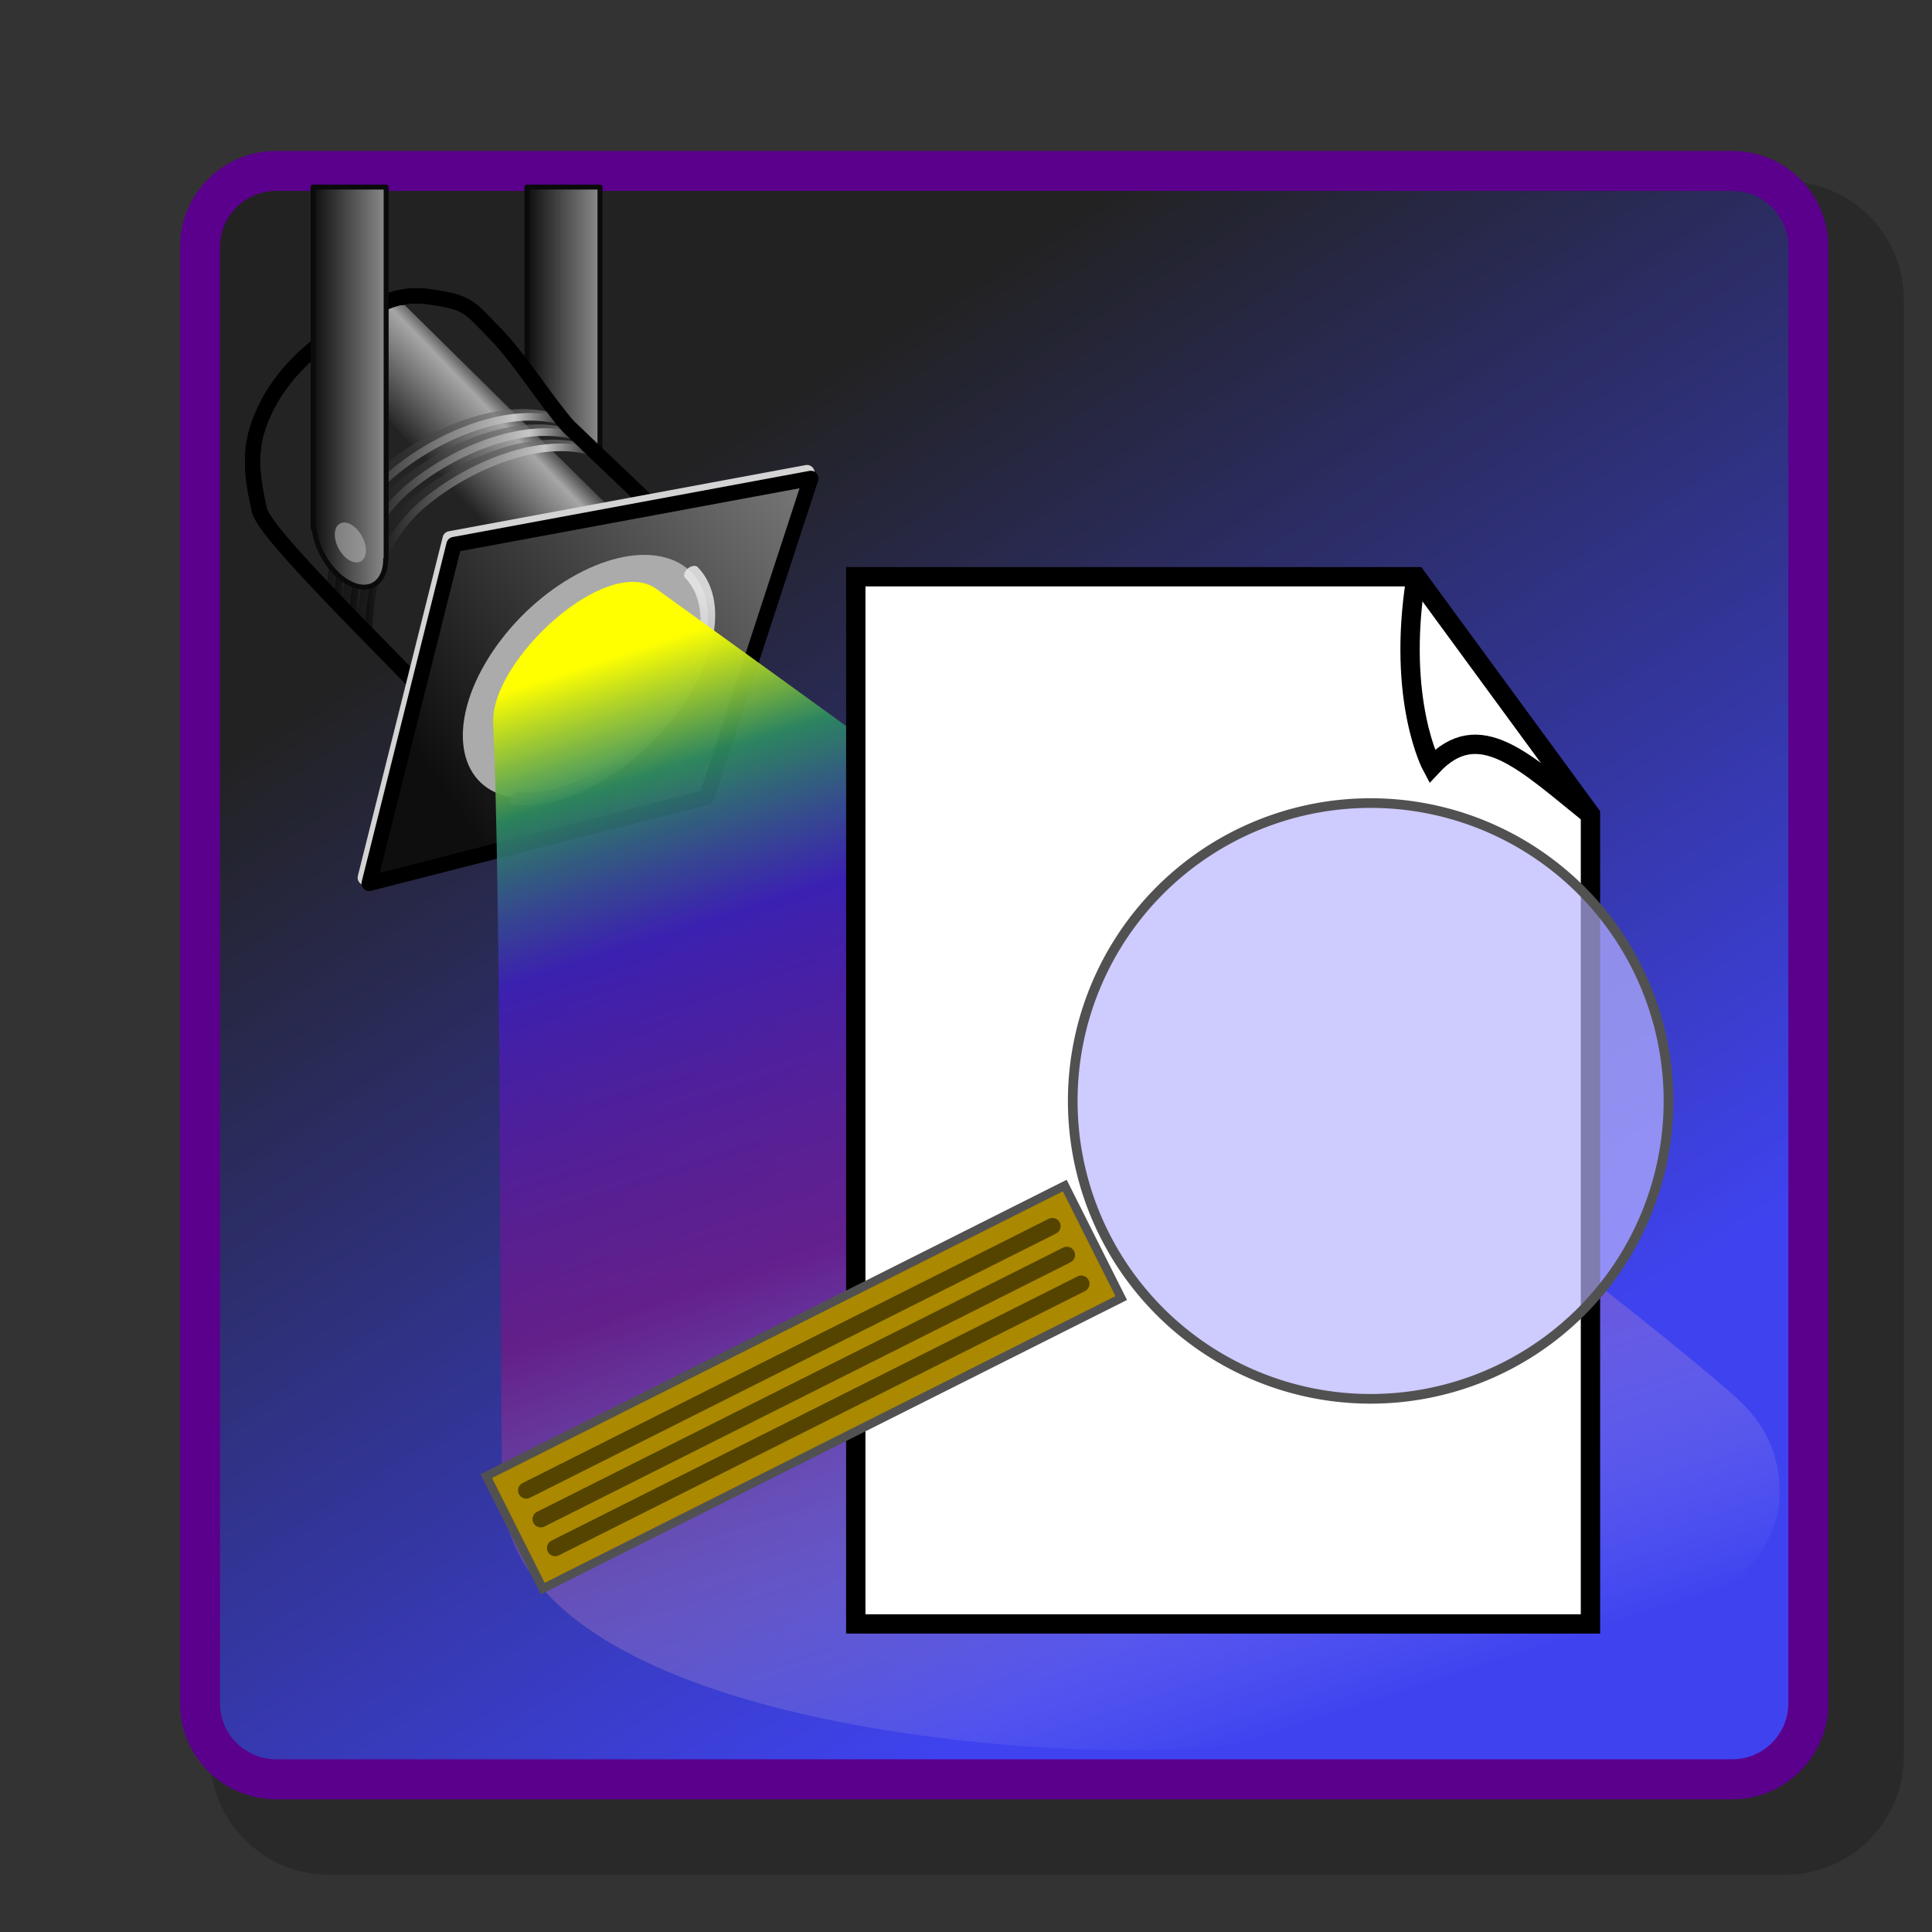 <?xml version="1.0" encoding="UTF-8" standalone="no"?>
<!-- Created with Sodipodi ("http://www.sodipodi.com/") -->

<svg
   xmlns:ns="&amp;ns_vars;"
   xmlns:i="&amp;ns_ai;"
   xmlns:dc="http://purl.org/dc/elements/1.1/"
   xmlns:cc="http://creativecommons.org/ns#"
   xmlns:rdf="http://www.w3.org/1999/02/22-rdf-syntax-ns#"
   xmlns:svg="http://www.w3.org/2000/svg"
   xmlns="http://www.w3.org/2000/svg"
   xmlns:xlink="http://www.w3.org/1999/xlink"
   xmlns:sodipodi="http://sodipodi.sourceforge.net/DTD/sodipodi-0.dtd"
   xmlns:inkscape="http://www.inkscape.org/namespaces/inkscape"
   i:viewOrigin="178 523.9995"
   i:rulerOrigin="-178 -268"
   i:pageBounds="178 524 434 268"
   width="48pt"
   height="48pt"
   viewBox="0 0 256 256"
   style="overflow:visible;enable-background:new 0 0 256 256"
   xml:space="preserve"
   id="svg153"
   sodipodi:version="0.32"
   sodipodi:docname="texstudio_preview.svg"
   inkscape:version="0.48.2 r9819"
   inkscape:export-filename="C:\Users\Tim\Desktop\txsopticon\texstudio_quickbuild.png"
   inkscape:export-xdpi="144"
   inkscape:export-ydpi="144"
   inkscape:output_extension="org.inkscape.output.svg.inkscape"
   version="1.1">
  <rect x="0" y="0" width="256" height="256" fill="#333333" stroke="none"/>
  <defs
   id="defs227"><linearGradient
   id="linearGradient8169"><stop
     id="stop8171"
     offset="0"
     style="stop-color:#ffff00;stop-opacity:1;" /><stop
     style="stop-color:#2d8e61;stop-opacity:0.906;"
     offset="0.1"
     id="stop8179" /><stop
     style="stop-color:#3f1ec2;stop-opacity:0.816;"
     offset="0.229"
     id="stop8177" /><stop
     style="stop-color:#7f1486;stop-opacity:0.636;"
     offset="0.511"
     id="stop8175" /><stop
     id="stop8173"
     offset="1"
     style="stop-color:#ffffff;stop-opacity:0;" /></linearGradient><inkscape:perspective
   sodipodi:type="inkscape:persp3d"
   inkscape:vp_x="0 : 30 : 1"
   inkscape:vp_y="0 : 1000 : 0"
   inkscape:vp_z="60 : 30 : 1"
   inkscape:persp3d-origin="30 : 20 : 1"
   id="perspective2598" /><linearGradient
   id="linearGradient108">
      <stop
   offset="0"
   style="stop-color:#fbddb2;stop-opacity:0.992;"
   id="stop110" />

      <stop
   offset="1"
   style="stop-color:#efa81a;stop-opacity:0.953;"
   id="stop109" />

    </linearGradient>
<radialGradient
   xlink:href="#linearGradient108"
   id="radialGradient215"
   cx="95"
   cy="97"
   fx="95"
   fy="97"
   r="61.756"
   gradientUnits="userSpaceOnUse"
   gradientTransform="matrix(0.799,0,0,0.701,108.158,118.056)" />

    
    <linearGradient
   id="XMLID_1_"
   gradientUnits="userSpaceOnUse"
   x1="133.06"
   y1="256.435"
   x2="133.06"
   y2="14.693">
      <stop
   offset="0"
   style="stop-color:#6A5B97"
   id="stop158" />

      <stop
   offset="1"
   style="stop-color:#6D7BB0"
   id="stop159" />

    </linearGradient>

    
    <linearGradient
   id="XMLID_2_"
   gradientUnits="userSpaceOnUse"
   x1="87.756"
   y1="62.499"
   x2="175.869"
   y2="199.656">
      <stop
   offset="0"
   style="stop-color:#222222;stop-opacity:1"
   id="stop165" />

      <stop
   offset="1"
   style="stop-color:#3f43ef;stop-opacity:1"
   id="stop166" />

    </linearGradient>

    
    
    
    
    <linearGradient
   id="XMLID_3_"
   gradientUnits="userSpaceOnUse"
   x1="74.648"
   y1="97.033"
   x2="114.861"
   y2="132.606"
   gradientTransform="matrix(0.981 0.195 -0.195 0.981 23.224 -16.067)">
      <stop
   offset="0"
   style="stop-color:#BD8C00"
   id="stop175" />

      <stop
   offset="1"
   style="stop-color:#7D5B00"
   id="stop176" />

    </linearGradient>

    
    <linearGradient
   id="XMLID_4_"
   gradientUnits="userSpaceOnUse"
   x1="116.079"
   y1="108.057"
   x2="176.887"
   y2="187.986">
      <stop
   offset="0"
   style="stop-color:#BD8C00"
   id="stop182" />

      <stop
   offset="1"
   style="stop-color:#7D5B00"
   id="stop183" />

    </linearGradient>

    
    <linearGradient
   id="XMLID_5_"
   gradientUnits="userSpaceOnUse"
   x1="188.919"
   y1="125.903"
   x2="115.603"
   y2="125.228">
      <stop
   offset="0"
   style="stop-color:#BD8C00"
   id="stop189" />

      <stop
   offset="1"
   style="stop-color:#D9B200"
   id="stop190" />

    </linearGradient>

    
    
    
    <radialGradient
   id="XMLID_6_"
   cx="77.774"
   cy="128.536"
   r="39.201"
   fx="77.774"
   fy="128.536"
   gradientUnits="userSpaceOnUse">
      <stop
   offset="0"
   style="stop-color:#FFFFFF"
   id="stop198" />

      <stop
   offset="1"
   style="stop-color:#D4E1EE"
   id="stop199" />

    </radialGradient>

    
    
    
    <radialGradient
   id="XMLID_7_"
   cx="115.441"
   cy="131.409"
   r="43.594"
   fx="115.441"
   fy="131.409"
   gradientUnits="userSpaceOnUse">
      <stop
   offset="0"
   style="stop-color:#FFFFFF"
   id="stop207" />

      <stop
   offset="1"
   style="stop-color:#D4E1EE"
   id="stop208" />

    </radialGradient>

    
    
    <radialGradient
   id="XMLID_8_"
   cx="10.663"
   cy="99.891"
   r="45.845"
   fx="10.663"
   fy="99.891"
   gradientUnits="userSpaceOnUse">
      <stop
   offset="0"
   style="stop-color:#44aad9;stop-opacity:0.994;"
   id="stop215" />

      <stop
   offset="1"
   style="stop-color:#000000"
   id="stop216" />

    </radialGradient>

    
    
    
    
  <radialGradient
   inkscape:collect="always"
   xlink:href="#XMLID_8_"
   id="radialGradient4830"
   cx="43.479"
   cy="43.266"
   fx="43.479"
   fy="43.266"
   r="8.626"
   gradientTransform="matrix(1,0,0,1.148,0,-6.41)"
   gradientUnits="userSpaceOnUse" /><radialGradient
   inkscape:collect="always"
   xlink:href="#XMLID_8_"
   id="radialGradient4864"
   cx="185.498"
   cy="184.575"
   fx="185.498"
   fy="184.575"
   r="37.042"
   gradientTransform="matrix(1,0,0,1.147,0,-27.198)"
   gradientUnits="userSpaceOnUse" /><linearGradient
   inkscape:collect="always"
   xlink:href="#linearGradient3091"
   id="linearGradient4193"
   gradientUnits="userSpaceOnUse"
   gradientTransform="translate(28,0)"
   x1="110.094"
   y1="177.319"
   x2="119.656"
   y2="177.319" /><linearGradient
   id="linearGradient3091"><stop
     style="stop-color:#0e0e0e;stop-opacity:1;"
     offset="0"
     id="stop3093" /><stop
     style="stop-color:#8b8b8b;stop-opacity:1;"
     offset="1"
     id="stop3095" /></linearGradient><linearGradient
   inkscape:collect="always"
   xlink:href="#linearGradient3118"
   id="linearGradient4195"
   gradientUnits="userSpaceOnUse"
   gradientTransform="matrix(1.119,-0.072,0.073,1.107,-30.035,-9.505)"
   x1="127.284"
   y1="188.953"
   x2="138.133"
   y2="179.862" /><linearGradient
   id="linearGradient3118"><stop
     id="stop3120"
     offset="0"
     style="stop-color:#0e0e0e;stop-opacity:1;" /><stop
     style="stop-color:#c7c7c7;stop-opacity:1;"
     offset="0.765"
     id="stop3124" /><stop
     id="stop3122"
     offset="1"
     style="stop-color:#151515;stop-opacity:1;" /></linearGradient><linearGradient
   inkscape:collect="always"
   xlink:href="#linearGradient3091"
   id="linearGradient4197"
   gradientUnits="userSpaceOnUse"
   x1="113.9"
   y1="194.568"
   x2="144.632"
   y2="194.568" /><linearGradient
   id="linearGradient7890"><stop
     style="stop-color:#0e0e0e;stop-opacity:1;"
     offset="0"
     id="stop7892" /><stop
     style="stop-color:#8b8b8b;stop-opacity:1;"
     offset="1"
     id="stop7894" /></linearGradient><linearGradient
   inkscape:collect="always"
   xlink:href="#linearGradient3118"
   id="linearGradient4199"
   gradientUnits="userSpaceOnUse"
   gradientTransform="translate(1.01,0.505)"
   x1="113.9"
   y1="194.568"
   x2="144.632"
   y2="194.568" /><linearGradient
   id="linearGradient7897"><stop
     id="stop7899"
     offset="0"
     style="stop-color:#0e0e0e;stop-opacity:1;" /><stop
     style="stop-color:#c7c7c7;stop-opacity:1;"
     offset="0.765"
     id="stop7901" /><stop
     id="stop7903"
     offset="1"
     style="stop-color:#151515;stop-opacity:1;" /></linearGradient><linearGradient
   inkscape:collect="always"
   xlink:href="#linearGradient3091"
   id="linearGradient4201"
   gradientUnits="userSpaceOnUse"
   gradientTransform="translate(2,2)"
   x1="113.9"
   y1="194.568"
   x2="144.632"
   y2="194.568" /><linearGradient
   id="linearGradient7906"><stop
     style="stop-color:#0e0e0e;stop-opacity:1;"
     offset="0"
     id="stop7908" /><stop
     style="stop-color:#8b8b8b;stop-opacity:1;"
     offset="1"
     id="stop7910" /></linearGradient><linearGradient
   inkscape:collect="always"
   xlink:href="#linearGradient3118"
   id="linearGradient4203"
   gradientUnits="userSpaceOnUse"
   gradientTransform="translate(3.01,2.505)"
   x1="113.9"
   y1="194.568"
   x2="144.632"
   y2="194.568" /><linearGradient
   id="linearGradient7913"><stop
     id="stop7915"
     offset="0"
     style="stop-color:#0e0e0e;stop-opacity:1;" /><stop
     style="stop-color:#c7c7c7;stop-opacity:1;"
     offset="0.765"
     id="stop7917" /><stop
     id="stop7919"
     offset="1"
     style="stop-color:#151515;stop-opacity:1;" /></linearGradient><linearGradient
   inkscape:collect="always"
   xlink:href="#linearGradient3091"
   id="linearGradient4205"
   gradientUnits="userSpaceOnUse"
   gradientTransform="translate(-2,-2)"
   x1="113.9"
   y1="194.568"
   x2="144.632"
   y2="194.568" /><linearGradient
   id="linearGradient7922"><stop
     style="stop-color:#0e0e0e;stop-opacity:1;"
     offset="0"
     id="stop7924" /><stop
     style="stop-color:#8b8b8b;stop-opacity:1;"
     offset="1"
     id="stop7926" /></linearGradient><linearGradient
   inkscape:collect="always"
   xlink:href="#linearGradient3118"
   id="linearGradient4207"
   gradientUnits="userSpaceOnUse"
   gradientTransform="translate(-0.99,-1.495)"
   x1="113.9"
   y1="194.568"
   x2="144.632"
   y2="194.568" /><linearGradient
   id="linearGradient7929"><stop
     id="stop7931"
     offset="0"
     style="stop-color:#0e0e0e;stop-opacity:1;" /><stop
     style="stop-color:#c7c7c7;stop-opacity:1;"
     offset="0.765"
     id="stop7933" /><stop
     id="stop7935"
     offset="1"
     style="stop-color:#151515;stop-opacity:1;" /></linearGradient><linearGradient
   inkscape:collect="always"
   xlink:href="#linearGradient3091"
   id="linearGradient4209"
   gradientUnits="userSpaceOnUse"
   gradientTransform="matrix(1,0,0,1.04,44.447,0.41)"
   x1="82.333"
   y1="220.33"
   x2="141.164"
   y2="177.904" /><linearGradient
   id="linearGradient7938"><stop
     style="stop-color:#0e0e0e;stop-opacity:1;"
     offset="0"
     id="stop7940" /><stop
     style="stop-color:#8b8b8b;stop-opacity:1;"
     offset="1"
     id="stop7942" /></linearGradient><linearGradient
   inkscape:collect="always"
   xlink:href="#linearGradient3091"
   id="linearGradient4211"
   gradientUnits="userSpaceOnUse"
   gradientTransform="matrix(1,0,0,1.04,44.952,1.168)"
   x1="82.333"
   y1="220.33"
   x2="141.164"
   y2="177.904" /><linearGradient
   id="linearGradient7945"><stop
     style="stop-color:#0e0e0e;stop-opacity:1;"
     offset="0"
     id="stop7947" /><stop
     style="stop-color:#8b8b8b;stop-opacity:1;"
     offset="1"
     id="stop7949" /></linearGradient><linearGradient
   inkscape:collect="always"
   xlink:href="#linearGradient3091"
   id="linearGradient4213"
   gradientUnits="userSpaceOnUse"
   x1="110.094"
   y1="177.319"
   x2="119.656"
   y2="177.319" /><linearGradient
   id="linearGradient7952"><stop
     style="stop-color:#0e0e0e;stop-opacity:1;"
     offset="0"
     id="stop7954" /><stop
     style="stop-color:#8b8b8b;stop-opacity:1;"
     offset="1"
     id="stop7956" /></linearGradient><linearGradient
   inkscape:collect="always"
   xlink:href="#linearGradient3275"
   id="linearGradient4215"
   gradientUnits="userSpaceOnUse"
   x1="86.812"
   y1="206.024"
   x2="113.309"
   y2="213.153" /><linearGradient
   id="linearGradient3275"><stop
     id="stop3277"
     offset="0"
     style="stop-color:#525252;stop-opacity:1;" /><stop
     id="stop3279"
     offset="1"
     style="stop-color:#e8e8e8;stop-opacity:1;" /></linearGradient><linearGradient
   y2="213.153"
   x2="113.309"
   y1="206.024"
   x1="86.812"
   gradientUnits="userSpaceOnUse"
   id="linearGradient7980"
   xlink:href="#linearGradient3275"
   inkscape:collect="always" /><linearGradient
   inkscape:collect="always"
   xlink:href="#linearGradient5098"
   id="linearGradient5104"
   x1="316.076"
   y1="50.167"
   x2="622.846"
   y2="569.539"
   gradientUnits="userSpaceOnUse"
   gradientTransform="matrix(1.196,0,0,0.381,-200.577,126.985)" /><linearGradient
   id="linearGradient5098"><stop
     style="stop-color:#ff000d;stop-opacity:0.546;"
     offset="0"
     id="stop5100" /><stop
     style="stop-color:#ff000d;stop-opacity:0;"
     offset="1"
     id="stop5102" /></linearGradient><linearGradient
   y2="828.208"
   x2="761.521"
   y1="50.167"
   x1="316.076"
   gradientTransform="matrix(0.292,0,0,0.166,-12.74,79.18)"
   gradientUnits="userSpaceOnUse"
   id="linearGradient8144"
   xlink:href="#linearGradient8169"
   inkscape:collect="always" /><g
   id="g10030"><symbol
     id="glyph0-0"
     overflow="visible"><path
       id="path10033"
       d="M 1.859 -2.297 C 2.156 -2.297 2.891 -2.328 3.391 -2.531 C 4.094 -2.828 4.141 -3.422 4.141 -3.562 C 4.141 -4 3.766 -4.406 3.078 -4.406 C 1.969 -4.406 0.453 -3.438 0.453 -1.688 C 0.453 -0.672 1.047 0.109 2.031 0.109 C 3.453 0.109 4.281 -0.953 4.281 -1.062 C 4.281 -1.125 4.234 -1.203 4.172 -1.203 C 4.109 -1.203 4.094 -1.172 4.031 -1.094 C 3.25 -0.109 2.156 -0.109 2.047 -0.109 C 1.266 -0.109 1.172 -0.953 1.172 -1.266 C 1.172 -1.391 1.188 -1.688 1.328 -2.297 Z M 1.391 -2.516 C 1.781 -4.031 2.812 -4.188 3.078 -4.188 C 3.531 -4.188 3.812 -3.891 3.812 -3.562 C 3.812 -2.516 2.219 -2.516 1.797 -2.516 Z M 1.391 -2.516 "
       style="stroke:none;" /></symbol><symbol
     id="glyph1-0"
     overflow="visible"><path
       id="path10036"
       d="M 2.266 -4.359 C 2.266 -4.469 2.172 -4.625 1.984 -4.625 C 1.797 -4.625 1.594 -4.438 1.594 -4.234 C 1.594 -4.125 1.672 -3.969 1.875 -3.969 C 2.062 -3.969 2.266 -4.172 2.266 -4.359 Z M 0.844 -0.812 C 0.812 -0.719 0.781 -0.641 0.781 -0.516 C 0.781 -0.188 1.047 0.062 1.438 0.062 C 2.125 0.062 2.438 -0.891 2.438 -1 C 2.438 -1.094 2.344 -1.094 2.328 -1.094 C 2.234 -1.094 2.219 -1.047 2.188 -0.969 C 2.031 -0.406 1.734 -0.125 1.453 -0.125 C 1.312 -0.125 1.281 -0.219 1.281 -0.375 C 1.281 -0.531 1.328 -0.656 1.391 -0.812 C 1.469 -1 1.547 -1.188 1.609 -1.375 C 1.672 -1.547 1.938 -2.172 1.953 -2.266 C 1.984 -2.328 2 -2.406 2 -2.484 C 2 -2.812 1.719 -3.078 1.344 -3.078 C 0.641 -3.078 0.328 -2.125 0.328 -2 C 0.328 -1.922 0.422 -1.922 0.453 -1.922 C 0.547 -1.922 0.547 -1.953 0.578 -2.031 C 0.75 -2.625 1.062 -2.875 1.312 -2.875 C 1.422 -2.875 1.484 -2.828 1.484 -2.641 C 1.484 -2.469 1.453 -2.375 1.281 -1.938 Z M 0.844 -0.812 "
       style="stroke:none;" /></symbol><symbol
     id="glyph1-1"
     overflow="visible"><path
       id="path10039"
       d="M 2.172 -2.531 L 3 -2.531 C 2.891 -2.109 2.734 -1.484 2.734 -0.922 C 2.734 -0.641 2.781 -0.453 2.812 -0.312 C 2.922 0.047 3.016 0.062 3.125 0.062 C 3.297 0.062 3.453 -0.078 3.453 -0.25 C 3.453 -0.297 3.438 -0.328 3.406 -0.391 C 3.266 -0.656 3.141 -1.047 3.141 -1.625 C 3.141 -1.75 3.141 -2.031 3.234 -2.531 L 4.109 -2.531 C 4.234 -2.531 4.297 -2.531 4.375 -2.578 C 4.469 -2.656 4.484 -2.766 4.484 -2.797 C 4.484 -3 4.312 -3 4.188 -3 L 1.562 -3 C 1.281 -3 1.078 -2.938 0.766 -2.641 C 0.578 -2.484 0.312 -2.109 0.312 -2.047 C 0.312 -1.969 0.406 -1.969 0.438 -1.969 C 0.516 -1.969 0.516 -1.984 0.562 -2.047 C 0.906 -2.531 1.344 -2.531 1.5 -2.531 L 1.922 -2.531 C 1.703 -1.766 1.328 -0.938 1.125 -0.516 C 1.078 -0.438 1.016 -0.281 0.984 -0.266 C 0.984 -0.234 0.969 -0.203 0.969 -0.156 C 0.969 -0.047 1.047 0.062 1.219 0.062 C 1.484 0.062 1.562 -0.25 1.734 -0.875 Z M 2.172 -2.531 "
       style="stroke:none;" /></symbol><symbol
     id="glyph2-0"
     overflow="visible"><path
       id="path10042"
       d="M 4.078 -2.297 L 6.859 -2.297 C 7 -2.297 7.188 -2.297 7.188 -2.5 C 7.188 -2.688 7 -2.688 6.859 -2.688 L 4.078 -2.688 L 4.078 -5.484 C 4.078 -5.625 4.078 -5.812 3.875 -5.812 C 3.672 -5.812 3.672 -5.625 3.672 -5.484 L 3.672 -2.688 L 0.891 -2.688 C 0.75 -2.688 0.562 -2.688 0.562 -2.5 C 0.562 -2.297 0.75 -2.297 0.891 -2.297 L 3.672 -2.297 L 3.672 0.5 C 3.672 0.641 3.672 0.828 3.875 0.828 C 4.078 0.828 4.078 0.641 4.078 0.5 Z M 4.078 -2.297 "
       style="stroke:none;" /></symbol><symbol
     id="glyph2-1"
     overflow="visible"><path
       id="path10045"
       d="M 2.938 -6.375 C 2.938 -6.625 2.938 -6.641 2.703 -6.641 C 2.078 -6 1.203 -6 0.891 -6 L 0.891 -5.688 C 1.094 -5.688 1.672 -5.688 2.188 -5.953 L 2.188 -0.781 C 2.188 -0.422 2.156 -0.312 1.266 -0.312 L 0.953 -0.312 L 0.953 0 C 1.297 -0.031 2.156 -0.031 2.562 -0.031 C 2.953 -0.031 3.828 -0.031 4.172 0 L 4.172 -0.312 L 3.859 -0.312 C 2.953 -0.312 2.938 -0.422 2.938 -0.781 Z M 2.938 -6.375 "
       style="stroke:none;" /></symbol><symbol
     id="glyph2-2"
     overflow="visible"><path
       id="path10048"
       d="M 6.844 -3.266 C 7 -3.266 7.188 -3.266 7.188 -3.453 C 7.188 -3.656 7 -3.656 6.859 -3.656 L 0.891 -3.656 C 0.75 -3.656 0.562 -3.656 0.562 -3.453 C 0.562 -3.266 0.75 -3.266 0.891 -3.266 Z M 6.859 -1.328 C 7 -1.328 7.188 -1.328 7.188 -1.531 C 7.188 -1.719 7 -1.719 6.844 -1.719 L 0.891 -1.719 C 0.75 -1.719 0.562 -1.719 0.562 -1.531 C 0.562 -1.328 0.75 -1.328 0.891 -1.328 Z M 6.859 -1.328 "
       style="stroke:none;" /></symbol><symbol
     id="glyph2-3"
     overflow="visible"><path
       id="path10051"
       d="M 4.578 -3.188 C 4.578 -3.984 4.531 -4.781 4.188 -5.516 C 3.734 -6.484 2.906 -6.641 2.5 -6.641 C 1.891 -6.641 1.172 -6.375 0.75 -5.453 C 0.438 -4.766 0.391 -3.984 0.391 -3.188 C 0.391 -2.438 0.422 -1.547 0.844 -0.781 C 1.266 0.016 2 0.219 2.484 0.219 C 3.016 0.219 3.781 0.016 4.219 -0.938 C 4.531 -1.625 4.578 -2.406 4.578 -3.188 Z M 2.484 0 C 2.094 0 1.5 -0.25 1.328 -1.203 C 1.219 -1.797 1.219 -2.719 1.219 -3.312 C 1.219 -3.953 1.219 -4.609 1.297 -5.141 C 1.484 -6.328 2.234 -6.422 2.484 -6.422 C 2.812 -6.422 3.469 -6.234 3.656 -5.25 C 3.766 -4.688 3.766 -3.938 3.766 -3.312 C 3.766 -2.562 3.766 -1.891 3.656 -1.25 C 3.5 -0.297 2.938 0 2.484 0 Z M 2.484 0 "
       style="stroke:none;" /></symbol></g><g
   id="g10277"><symbol
     id="glyph0-0-1"
     overflow="visible"><path
       id="path10280"
       d="M 2.828 -6.234 C 2.828 -6.438 2.688 -6.594 2.469 -6.594 C 2.188 -6.594 1.922 -6.328 1.922 -6.062 C 1.922 -5.875 2.062 -5.703 2.297 -5.703 C 2.531 -5.703 2.828 -5.938 2.828 -6.234 Z M 2.078 -2.484 C 2.188 -2.766 2.188 -2.797 2.297 -3.062 C 2.375 -3.266 2.422 -3.406 2.422 -3.594 C 2.422 -4.031 2.109 -4.406 1.609 -4.406 C 0.672 -4.406 0.297 -2.953 0.297 -2.875 C 0.297 -2.766 0.391 -2.766 0.406 -2.766 C 0.516 -2.766 0.516 -2.797 0.562 -2.953 C 0.844 -3.891 1.234 -4.188 1.578 -4.188 C 1.656 -4.188 1.828 -4.188 1.828 -3.875 C 1.828 -3.656 1.75 -3.453 1.719 -3.344 C 1.641 -3.094 1.188 -1.938 1.031 -1.5 C 0.922 -1.25 0.797 -0.922 0.797 -0.703 C 0.797 -0.234 1.141 0.109 1.609 0.109 C 2.547 0.109 2.922 -1.328 2.922 -1.422 C 2.922 -1.531 2.828 -1.531 2.797 -1.531 C 2.703 -1.531 2.703 -1.5 2.656 -1.344 C 2.469 -0.719 2.141 -0.109 1.641 -0.109 C 1.469 -0.109 1.391 -0.203 1.391 -0.438 C 1.391 -0.688 1.453 -0.828 1.688 -1.438 Z M 2.078 -2.484 "
       style="stroke:none;" /></symbol><symbol
     id="glyph1-0-3"
     overflow="visible"><path
       id="path10283"
       d="M 6.844 -3.266 C 7 -3.266 7.188 -3.266 7.188 -3.453 C 7.188 -3.656 7 -3.656 6.859 -3.656 L 0.891 -3.656 C 0.75 -3.656 0.562 -3.656 0.562 -3.453 C 0.562 -3.266 0.75 -3.266 0.891 -3.266 Z M 6.859 -1.328 C 7 -1.328 7.188 -1.328 7.188 -1.531 C 7.188 -1.719 7 -1.719 6.844 -1.719 L 0.891 -1.719 C 0.75 -1.719 0.562 -1.719 0.562 -1.531 C 0.562 -1.328 0.75 -1.328 0.891 -1.328 Z M 6.859 -1.328 "
       style="stroke:none;" /></symbol><symbol
     id="glyph1-1-7"
     overflow="visible"><path
       id="path10286"
       d="M 2.938 -6.375 C 2.938 -6.625 2.938 -6.641 2.703 -6.641 C 2.078 -6 1.203 -6 0.891 -6 L 0.891 -5.688 C 1.094 -5.688 1.672 -5.688 2.188 -5.953 L 2.188 -0.781 C 2.188 -0.422 2.156 -0.312 1.266 -0.312 L 0.953 -0.312 L 0.953 0 C 1.297 -0.031 2.156 -0.031 2.562 -0.031 C 2.953 -0.031 3.828 -0.031 4.172 0 L 4.172 -0.312 L 3.859 -0.312 C 2.953 -0.312 2.938 -0.422 2.938 -0.781 Z M 2.938 -6.375 "
       style="stroke:none;" /></symbol><symbol
     id="glyph2-0-4"
     overflow="visible"><path
       id="path10289"
       d="M 3.875 8.516 L 2.125 4.641 C 2.047 4.484 2 4.484 1.969 4.484 C 1.969 4.484 1.906 4.484 1.797 4.562 L 0.859 5.281 C 0.734 5.391 0.734 5.406 0.734 5.438 C 0.734 5.5 0.75 5.547 0.828 5.547 C 0.891 5.547 1.062 5.406 1.172 5.328 C 1.219 5.281 1.375 5.172 1.484 5.094 L 3.453 9.406 C 3.516 9.562 3.562 9.562 3.656 9.562 C 3.812 9.562 3.844 9.516 3.906 9.375 L 8.438 0 C 8.5 -0.141 8.5 -0.172 8.5 -0.203 C 8.5 -0.297 8.422 -0.406 8.297 -0.406 C 8.219 -0.406 8.156 -0.344 8.078 -0.188 Z M 3.875 8.516 "
       style="stroke:none;" /></symbol><symbol
     id="glyph2-1-9"
     overflow="visible"><path
       id="path10292"
       d="M 6.562 -2.297 C 6.734 -2.297 6.922 -2.297 6.922 -2.5 C 6.922 -2.688 6.734 -2.688 6.562 -2.688 L 1.172 -2.688 C 1 -2.688 0.828 -2.688 0.828 -2.5 C 0.828 -2.297 1 -2.297 1.172 -2.297 Z M 6.562 -2.297 "
       style="stroke:none;" /></symbol></g>
  
  
  
</defs>

  <sodipodi:namedview
   id="base"
   inkscape:zoom="16"
   inkscape:cx="20.379004"
   inkscape:cy="24.961504"
   inkscape:window-width="1724"
   inkscape:window-height="982"
   inkscape:window-x="135"
   inkscape:window-y="587"
   inkscape:current-layer="svg153"
   showgrid="false"
   inkscape:window-maximized="0" />


  <path
   i:knockout="Off"
   style="opacity:0.2;stroke:none;"
   d="M43.575,24c-8.67,0-15.723,7.053-15.723,15.723v192.969    c0,8.67,7.053,15.724,15.723,15.724h192.969c8.67,0,15.724-7.054,15.724-15.724V39.723c0-8.67-7.054-15.723-15.724-15.723H43.575z    "
   id="path156"
   inkscape:export-xdpi="192.00000"
   inkscape:export-ydpi="192.00000"
   inkscape:export-filename="/home/xm1/texmaker128x128.png" />
<path
   i:knockout="Off"
   style="fill:#5a008c;stroke:none;fill-opacity:1"
   d="M242.268,225.692c0,7.026-5.697,12.724-12.724,12.724H36.575    c-7.026,0-12.723-5.697-12.723-12.724V32.723C23.852,25.696,29.548,20,36.575,20h192.969c7.026,0,12.724,5.696,12.724,12.723    V225.692z"
   id="path163"
   inkscape:export-filename="/home/xm1/texmaker128x128.png"
   inkscape:export-xdpi="192.00000"
   inkscape:export-ydpi="192.00000" />
<path
   i:knockout="Off"
   style="fill:url(#XMLID_2_);stroke:none"
   d="M36.575,25.301c-4.092,0-7.422,3.33-7.422,7.422v192.969c0,4.093,3.33,7.422,7.422,7.422    h192.969c4.093,0,7.422-3.329,7.422-7.422V32.723c0-4.092-3.329-7.422-7.422-7.422H36.575z"
   id="path170"
   inkscape:export-filename="/home/xm1/texmaker128x128.png"
   inkscape:export-xdpi="192.00000"
   inkscape:export-ydpi="192.00000" />


  <g
   id="Layer_2"
   i:layer="yes"
   i:editable="no"
   i:dimmedPercent="50"
   i:rgbTrio="#FFFF4F004F00"
   style="stroke:#000000;"
   inkscape:export-filename="/home/xm1/texmaker128x128.png"
   inkscape:export-xdpi="192.00000"
   inkscape:export-ydpi="192.00000">
    <path
   i:knockout="Off"
   style="fill:none;stroke:none;"
   d="M256,256H0V0h256V256z"
   id="path225" />

  </g>




<g
   id="g4174"
   transform="matrix(1.012,0,0,1.012,-69.927,-128.15)"
   inkscape:export-filename="/home/grant/Desktop/spotlight.png"
   inkscape:export-xdpi="161.94"
   inkscape:export-ydpi="161.94"><path
     style="color:#000000;fill:url(#linearGradient4193);fill-opacity:1;fill-rule:evenodd;stroke:#0a0a0a;stroke-width:0.651;stroke-linecap:round;stroke-linejoin:round;stroke-miterlimit:4;stroke-opacity:1;stroke-dasharray:none;stroke-dashoffset:0;marker:none;visibility:visible;display:inline;overflow:visible"
     d="m 138.094,151.125 0,8.344 0,16.344 0,20 0.125,0 c 0.179,1.683 0.948,3.547 2.188,5.094 2.203,2.749 5.088,3.43 6.469,1.531 0.496,-0.682 0.724,-1.595 0.719,-2.625 l 0.062,0 0,-20 0,-16.344 0,-12.344 -9.562,0 z"
     id="path3261"
     inkscape:connector-curvature="0" /><path
     transform="matrix(0.18,0.224,-0.171,0.235,158.824,124.827)"
     d="m 129.552,195.582 c 0,3.487 -4.296,6.313 -9.596,6.313 -5.3,0 -9.596,-2.827 -9.596,-6.313 0,-3.487 4.296,-6.313 9.596,-6.313 5.3,0 9.596,2.827 9.596,6.313 z"
     sodipodi:ry="6.3134532"
     sodipodi:rx="9.5964489"
     sodipodi:cy="195.58165"
     sodipodi:cx="119.95561"
     id="path3229"
     style="opacity:0.579;color:#000000;fill:#b6b6b6;fill-opacity:1;fill-rule:evenodd;stroke:none;stroke-width:4.403;marker:none;visibility:visible;display:inline;overflow:visible"
     sodipodi:type="arc" /><path
     sodipodi:nodetypes="cssssccccc"
     id="path3105"
     d="m 103.036,193.309 c -1.097,-4.833 -1.355,-8.169 0.406,-12.258 2.012,-4.672 5.618,-8.273 9.717,-10.931 4.193,-2.718 6.997,-5.327 12.028,-4.643 5.271,0.717 5.273,1.285 8.777,4.86 3.168,3.232 6.975,9.286 9.542,12.126 5.03,4.794 10.059,9.588 15.089,14.382 -3.062,-0.266 -15.823,3.13 -19.583,5.316 -7.355,8.265 -9.383,9.613 -12.251,17.312 -8.497,-8.974 -23.308,-23.251 -23.724,-26.164 z"
     style="fill:#232323;fill-opacity:1;fill-rule:evenodd;stroke:#000000;stroke-width:2;stroke-linecap:round;stroke-linejoin:round;stroke-miterlimit:4;stroke-opacity:1;stroke-dasharray:none"
     inkscape:connector-curvature="0" /><path
     sodipodi:nodetypes="ccccssc"
     id="path3108"
     d="m 122.101,166.586 30.97,30.554 c -6.294,1.466 -10.725,2.813 -14.057,5.367 l -27.921,-30.718 c 1.671,-0.786 4.327,-3.328 5.412,-3.999 1.09,-0.675 2.028,-0.576 3.336,-1.058 1.032,-0.381 0.912,-0.059 2.261,-0.146 z"
     style="opacity:0.8;fill:url(#linearGradient4195);fill-opacity:1;fill-rule:evenodd;stroke:none"
     inkscape:connector-curvature="0" /><path
     sodipodi:nodetypes="css"
     id="path3144"
     d="m 114.4,206.441 c 0.017,-9.3 4.563,-14.237 7.188,-16.43 5.782,-4.829 15.451,-9.075 22.544,-6.574"
     style="opacity:0.579;fill:none;stroke:url(#linearGradient4197);stroke-width:1px;stroke-linecap:butt;stroke-linejoin:miter;stroke-opacity:1"
     inkscape:connector-curvature="0" /><path
     style="fill:none;stroke:url(#linearGradient4199);stroke-width:1px;stroke-linecap:butt;stroke-linejoin:miter;stroke-opacity:1"
     d="m 115.41,206.946 c 0.017,-9.3 4.563,-14.237 7.188,-16.43 5.782,-4.829 15.451,-9.075 22.544,-6.574"
     id="path3188"
     sodipodi:nodetypes="css"
     inkscape:connector-curvature="0" /><path
     style="opacity:0.579;fill:none;stroke:url(#linearGradient4201);stroke-width:1px;stroke-linecap:butt;stroke-linejoin:miter;stroke-opacity:1"
     d="m 116.4,208.441 c 0.017,-9.3 4.563,-14.237 7.188,-16.43 5.782,-4.829 15.451,-9.075 22.544,-6.574"
     id="path3194"
     sodipodi:nodetypes="css"
     inkscape:connector-curvature="0" /><path
     sodipodi:nodetypes="css"
     id="path3196"
     d="m 117.41,208.946 c 0.017,-9.3 4.563,-14.237 7.188,-16.43 5.782,-4.829 15.451,-9.075 22.544,-6.574"
     style="fill:none;stroke:url(#linearGradient4203);stroke-width:1px;stroke-linecap:butt;stroke-linejoin:miter;stroke-opacity:1"
     inkscape:connector-curvature="0" /><path
     sodipodi:nodetypes="css"
     id="path3202"
     d="m 112.4,204.441 c 0.017,-9.3 4.563,-14.237 7.188,-16.43 5.782,-4.829 15.451,-9.075 22.544,-6.574"
     style="opacity:0.579;fill:none;stroke:url(#linearGradient4205);stroke-width:1px;stroke-linecap:butt;stroke-linejoin:miter;stroke-opacity:1"
     inkscape:connector-curvature="0" /><path
     style="fill:none;stroke:url(#linearGradient4207);stroke-width:1px;stroke-linecap:butt;stroke-linejoin:miter;stroke-opacity:1"
     d="m 113.41,204.946 c 0.017,-9.3 4.563,-14.237 7.188,-16.43 5.782,-4.829 15.451,-9.075 22.544,-6.574"
     id="path3204"
     sodipodi:nodetypes="css"
     inkscape:connector-curvature="0" /><path
     style="fill:none;stroke:#000000;stroke-width:2;stroke-linecap:round;stroke-linejoin:round;stroke-miterlimit:4;stroke-opacity:1;stroke-dasharray:none"
     d="m 103.036,193.309 c -1.097,-4.833 -1.355,-8.169 0.406,-12.258 2.012,-4.672 5.618,-8.273 9.717,-10.931 4.193,-2.718 6.997,-5.327 12.028,-4.643 5.271,0.717 5.273,1.285 8.777,4.86 3.168,3.232 6.975,9.286 9.542,12.126 5.03,4.794 10.059,9.588 15.089,14.382 -3.062,-0.266 -15.823,3.13 -19.583,5.316 -7.355,8.265 -9.383,9.613 -12.251,17.312 -8.497,-8.974 -23.308,-23.251 -23.724,-26.164 z"
     id="path3239"
     sodipodi:nodetypes="cssssccccc"
     inkscape:connector-curvature="0" /><path
     style="fill:url(#linearGradient4209);fill-opacity:1;fill-rule:evenodd;stroke:#d4d4d4;stroke-width:2;stroke-linecap:round;stroke-linejoin:round;stroke-miterlimit:4;stroke-opacity:1;stroke-dasharray:none"
     d="m 128.037,197.174 46.72,-8.664 -13.637,41.744 -44.194,11.289 11.112,-44.369 z"
     id="path3257"
     inkscape:connector-curvature="0" /><path
     id="path2214"
     d="m 128.542,197.932 46.72,-8.664 -13.637,41.744 -44.194,11.289 11.112,-44.369 z"
     style="fill:url(#linearGradient4211);fill-opacity:1;fill-rule:evenodd;stroke:#000000;stroke-width:2;stroke-linecap:round;stroke-linejoin:round;stroke-miterlimit:4;stroke-opacity:1;stroke-dasharray:none"
     inkscape:connector-curvature="0" /><path
     transform="matrix(0.721,-1.144,1.073,0.221,-147.757,287.476)"
     d="m 116.42,204.547 c 0,6.486 -6.162,11.743 -13.763,11.743 -7.601,0 -13.763,-5.258 -13.763,-11.743 0,-6.485 6.162,-11.743 13.763,-11.743 7.601,0 13.763,5.258 13.763,11.743 z"
     sodipodi:ry="11.743023"
     sodipodi:rx="13.763329"
     sodipodi:cy="204.54675"
     sodipodi:cx="102.65675"
     id="path3089"
     style="color:#000000;fill:#ababab;fill-opacity:1;fill-rule:evenodd;stroke:none;stroke-width:3.75;marker:none;visibility:visible;display:inline;overflow:visible"
     sodipodi:type="arc" /><path
     id="path3214"
     d="m 110.094,151.125 0,8.344 0,16.344 0,20 0.125,0 c 0.179,1.683 0.948,3.547 2.188,5.094 2.203,2.749 5.088,3.43 6.469,1.531 0.496,-0.682 0.724,-1.595 0.719,-2.625 l 0.062,0 0,-20 0,-16.344 0,-12.344 -9.562,0 z"
     style="color:#000000;fill:url(#linearGradient4213);fill-opacity:1;fill-rule:evenodd;stroke:#0a0a0a;stroke-width:0.651;stroke-linecap:round;stroke-linejoin:round;stroke-miterlimit:4;stroke-opacity:1;stroke-dasharray:none;stroke-dashoffset:0;marker:none;visibility:visible;display:inline;overflow:visible"
     inkscape:connector-curvature="0" /><path
     sodipodi:type="arc"
     style="opacity:0.579;color:#000000;fill:#b6b6b6;fill-opacity:1;fill-rule:evenodd;stroke:none;stroke-width:4.403;marker:none;visibility:visible;display:inline;overflow:visible"
     id="path3216"
     sodipodi:cx="119.95561"
     sodipodi:cy="195.58165"
     sodipodi:rx="9.5964489"
     sodipodi:ry="6.3134532"
     d="m 129.552,195.582 c 0,3.487 -4.296,6.313 -9.596,6.313 -5.3,0 -9.596,-2.827 -9.596,-6.313 0,-3.487 4.296,-6.313 9.596,-6.313 5.3,0 9.596,2.827 9.596,6.313 z"
     transform="matrix(0.18,0.224,-0.171,0.235,126.824,124.827)" /><path
     sodipodi:open="true"
     sodipodi:end="3.0674972"
     sodipodi:start="0.38101984"
     sodipodi:type="arc"
     style="opacity:0.867;color:#000000;fill:#ababab;fill-opacity:1;fill-rule:evenodd;stroke:url(#linearGradient7980);stroke-width:1.486;stroke-linecap:round;stroke-linejoin:round;stroke-miterlimit:4;stroke-opacity:1;stroke-dasharray:none;stroke-dashoffset:0;marker:none;visibility:visible;display:inline;overflow:visible"
     id="path3265"
     sodipodi:cx="102.65675"
     sodipodi:cy="204.54675"
     sodipodi:rx="13.763329"
     sodipodi:ry="11.743023"
     d="m 115.433,208.914 c -2.827,6.02 -10.838,8.946 -17.894,6.534 -4.879,-1.667 -8.218,-5.56 -8.607,-10.032"
     transform="matrix(0.721,-1.144,1.073,0.221,-147.757,287.476)" /></g><path
   style="fill:url(#linearGradient8144);fill-opacity:1;fill-rule:evenodd;stroke:none"
   d="m 150.403,231.903 c 26.156,-0.142 85.156,-11.552 85.407,-33.888 0.08,-7.128 -3.619,-11.005 -6.634,-13.608 C 204.464,163.074 134.939,112.616 86.998,78.048 80.414,73.301 64.996,87.483 65.351,95.779 c 0.984,22.99 0.83,69.513 1.185,101.288 0.316,28.274 57.711,34.978 83.866,34.836 z"
   id="path5094"
   sodipodi:nodetypes="zsssssz"
   inkscape:export-filename="/home/grant/Desktop/spotlight.png"
   inkscape:export-xdpi="161.94"
   inkscape:export-ydpi="161.94"
   inkscape:connector-curvature="0" />
<g
   id="g3905"
   transform="matrix(2.001,0,0,2.001,-229.175,-216.508)"><path
     sodipodi:nodetypes="cccccc"
     inkscape:connector-curvature="0"
     id="rect4881"
     d="m 171.2,146.392 37.125,0 11.525,15.733 0,53.61 -48.651,0 z"
     style="fill:#ffffff;fill-opacity:1;stroke:#000000;stroke-width:1.28;stroke-linecap:butt;stroke-linejoin:miter;stroke-miterlimit:4;stroke-opacity:1" /><path
     sodipodi:nodetypes="ccc"
     transform="scale(4.267,4.267)"
     inkscape:connector-curvature="0"
     id="path3135"
     d="m 48.812,34.344 c -0.297,1.891 0.25,2.906 0.25,2.906 0.732,-0.788 1.428,-0.078 2.469,0.758"
     style="fill:none;stroke:#000000;stroke-width:0.3;stroke-linecap:butt;stroke-linejoin:miter;stroke-miterlimit:4;stroke-opacity:1;stroke-dasharray:none" /></g><path
   sodipodi:type="arc"
   style="fill:#b8b4ff;fill-opacity:0.691;stroke:#515151;stroke-width:0.3;stroke-linecap:butt;stroke-linejoin:miter;stroke-miterlimit:4;stroke-opacity:1;stroke-dasharray:none"
   id="path3909"
   sodipodi:cx="41.125"
   sodipodi:cy="36.9375"
   sodipodi:rx="9.25"
   sodipodi:ry="9.25"
   d="m 50.375,36.938 a 9.25,9.25 0 1 1 -18.5,0 9.25,9.25 0 1 1 18.5,0 z"
   transform="matrix(4.267,0,0,4.267,6.133,-11.733)" /><g
   id="g3962"
   transform="matrix(0.894,-0.449,0.449,0.894,-46.533,96.76)"><rect
     y="138.063"
     x="54.784"
     height="16.673"
     width="85.74"
     id="rect3911"
     style="fill:#aa8800;fill-opacity:1;stroke:#515151;stroke-width:1.14;stroke-linecap:butt;stroke-linejoin:miter;stroke-miterlimit:4;stroke-opacity:1;stroke-dasharray:none" /><g
     id="g3957"><path
       style="fill:#554400;stroke:#554400;stroke-width:2.18;stroke-linecap:round;stroke-linejoin:miter;stroke-miterlimit:4;stroke-opacity:1;stroke-dasharray:none"
       d="m 58.667,142.133 77.975,0"
       id="path3919"
       inkscape:connector-curvature="0" /><path
       style="fill:#554400;stroke:#554400;stroke-width:2.18;stroke-linecap:round;stroke-linejoin:miter;stroke-miterlimit:4;stroke-opacity:1;stroke-dasharray:none;overflow:visible"
       d="m 58.667,146.4 77.975,0"
       id="path3919-3"
       inkscape:connector-curvature="0" /><path
       style="fill:#554400;stroke:#554400;stroke-width:2.18;stroke-linecap:round;stroke-linejoin:miter;stroke-miterlimit:4;stroke-opacity:1;stroke-dasharray:none;overflow:visible"
       d="m 58.667,150.667 77.975,0"
       id="path3919-3-1"
       inkscape:connector-curvature="0" /></g></g></svg>